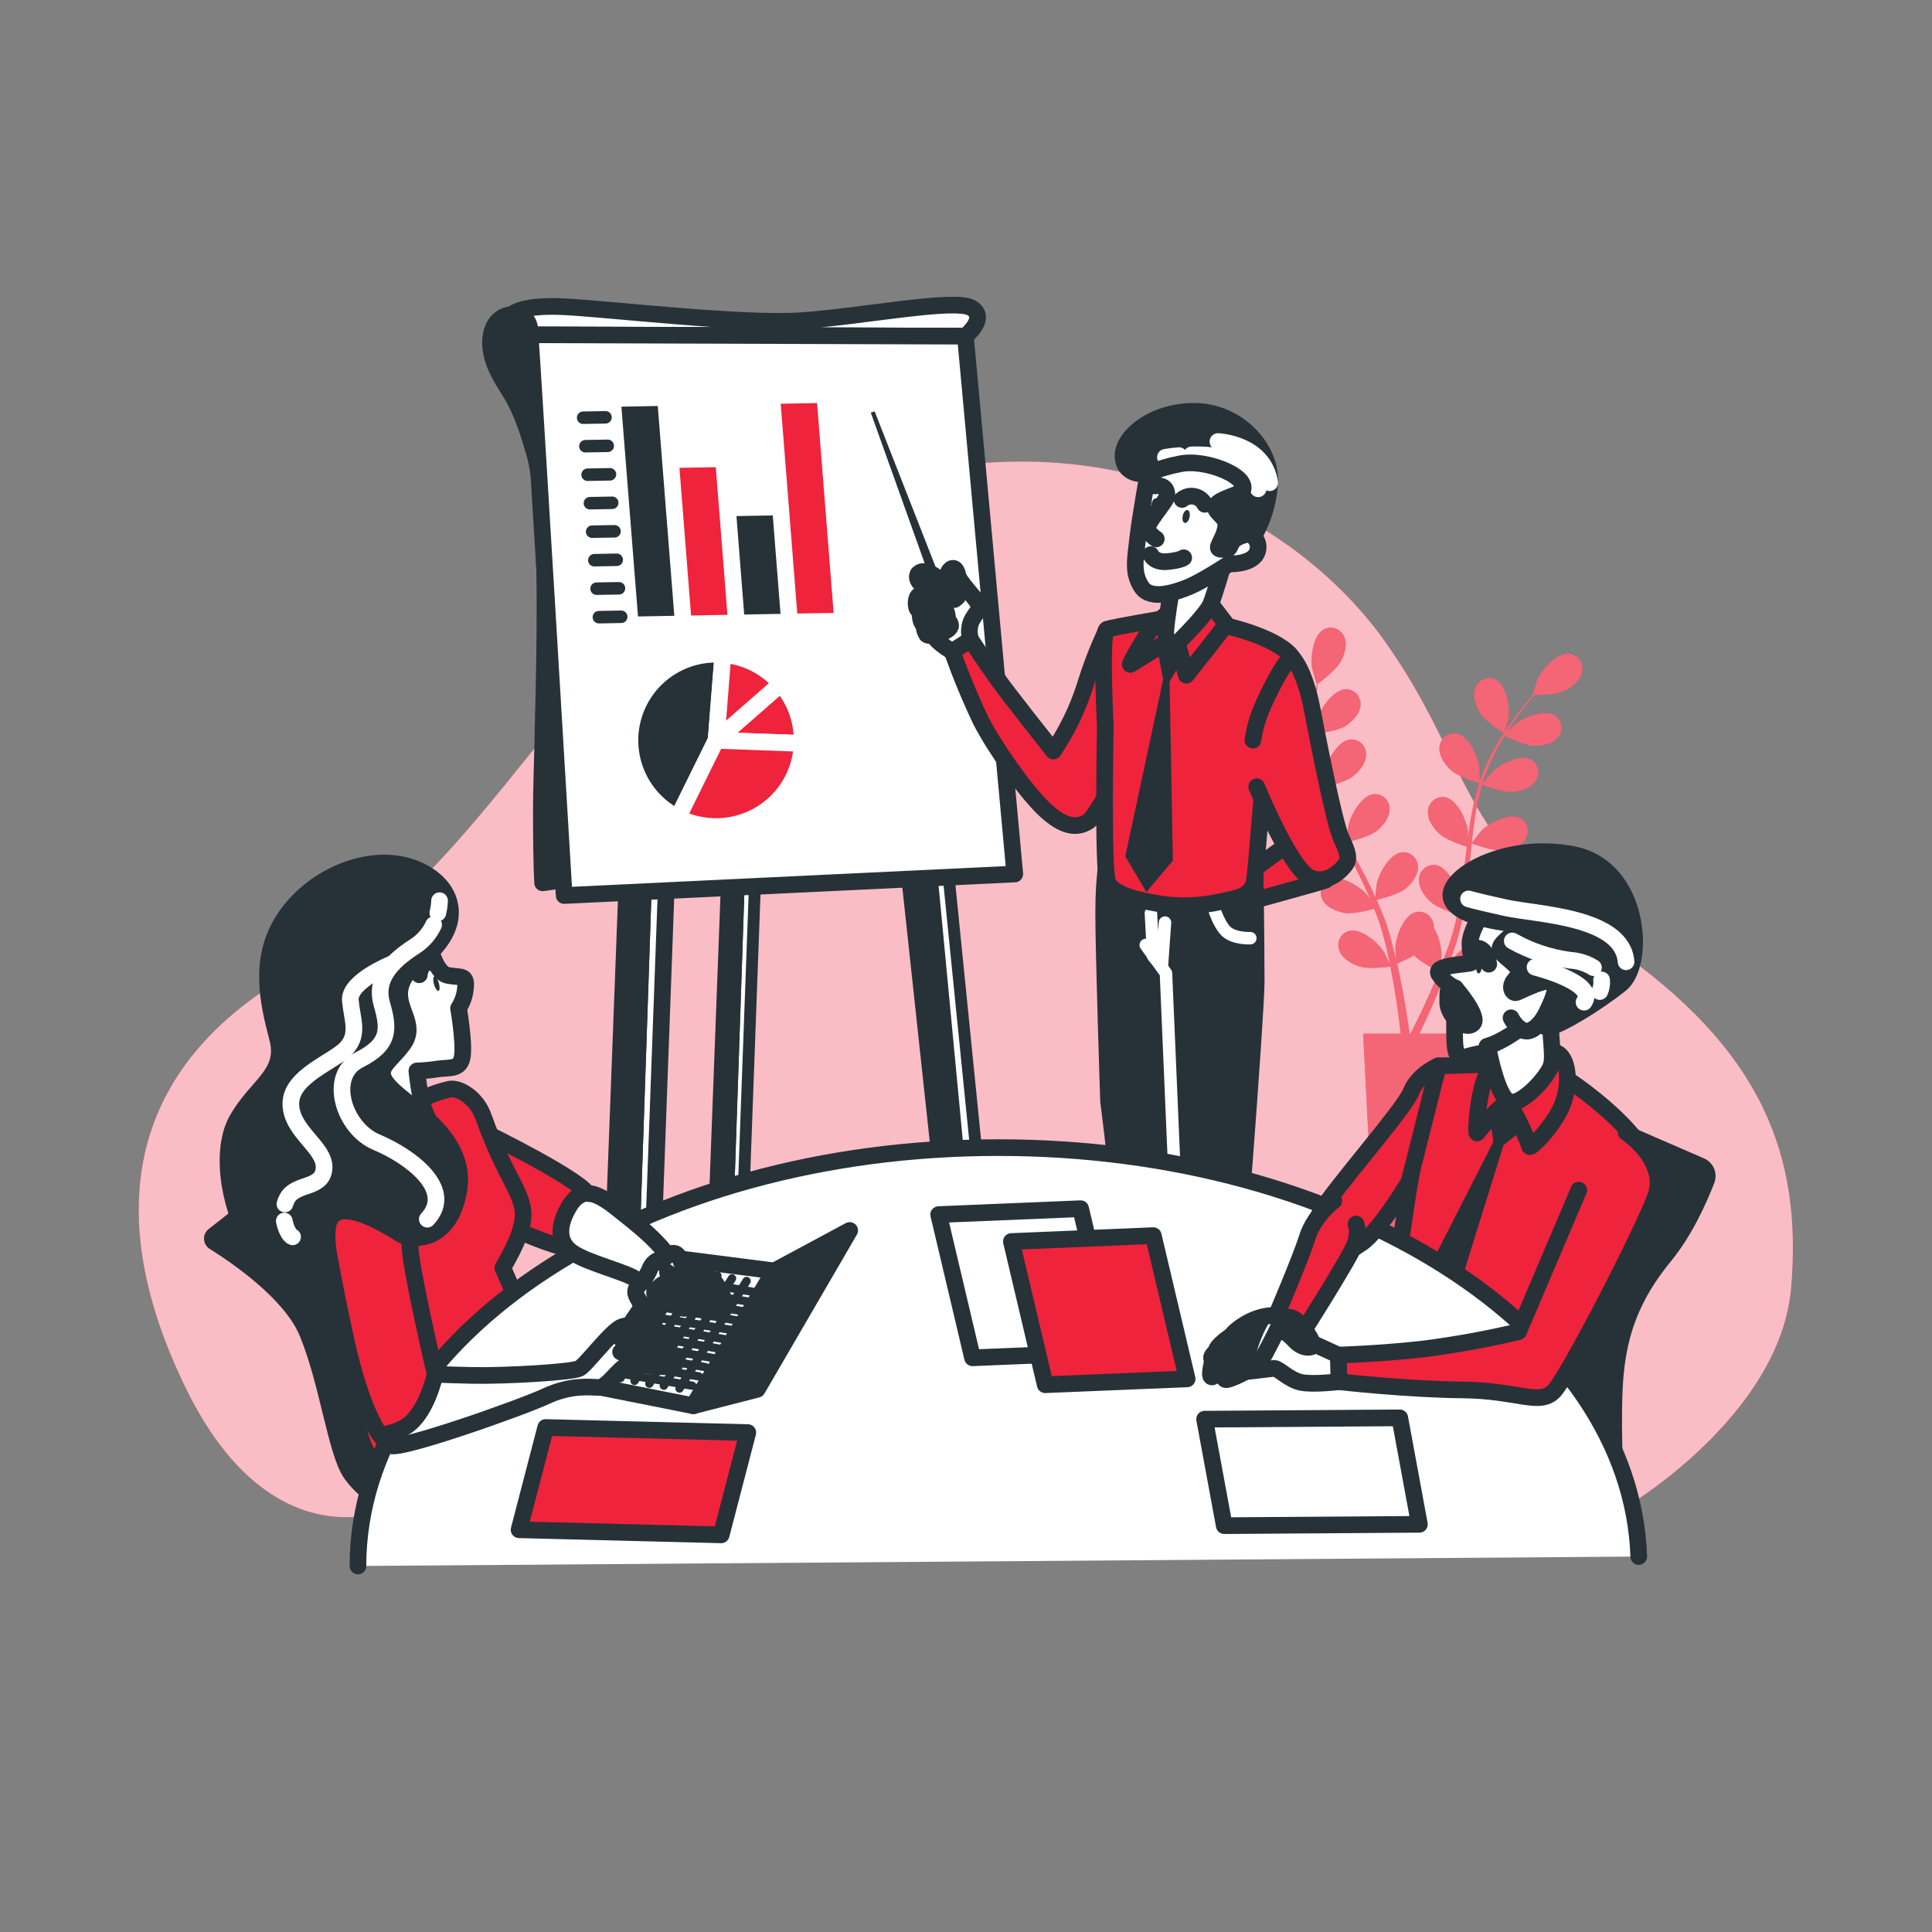 <svg width="116" height="116" viewBox="0 0 116 116" fill="none" xmlns="http://www.w3.org/2000/svg">
<rect x="0" y="0" width="116" height="116" fill="#808080" stroke="none"/>
<path d="M23.089 90.712C23.089 90.712 16.21 93.619 11.199 83.434C6.188 73.249 7.158 63.712 18.793 57.731C30.427 51.75 35.606 34.45 50.964 29.438C66.322 24.427 77.962 31.218 83.135 38.486C88.309 45.755 87.499 50.451 96.714 56.754C105.929 63.057 108.194 69.514 107.546 77.286C106.899 85.058 97.524 90.543 97.524 90.543L23.089 90.712Z" fill="#EF233C"/>
<path opacity="0.7" d="M23.089 90.712C23.089 90.712 16.21 93.619 11.199 83.434C6.188 73.249 7.158 63.712 18.793 57.731C30.427 51.75 35.606 34.45 50.964 29.438C66.322 24.427 77.962 31.218 83.135 38.486C88.309 45.755 87.499 50.451 96.714 56.754C105.929 63.057 108.194 69.514 107.546 77.286C106.899 85.058 97.524 90.543 97.524 90.543L23.089 90.712Z" fill="white"/>
<path d="M30.756 18.885C30.756 18.885 31.22 18.277 33.948 18.421C36.676 18.565 44.511 19.488 48.084 19.256C51.657 19.024 57.364 17.887 58.343 18.495C59.322 19.103 57.962 20.184 57.962 20.184L31.821 20.108L30.756 18.885Z" fill="white" stroke="#263238" stroke-linecap="round" stroke-linejoin="round"/>
<path d="M31.821 20.101C31.821 20.101 31.972 18.808 30.756 18.885C29.541 18.961 29.084 20.404 29.768 22.001C30.453 23.597 31.06 23.52 32.125 27.32C33.19 31.12 32.504 45.103 32.504 48.599C32.504 52.096 32.58 53.007 32.58 53.007L35.241 52.627C35.241 52.627 34.708 28.84 33.949 25.04C33.19 21.24 31.821 20.101 31.821 20.101Z" fill="#263238" stroke="#263238" stroke-linecap="round" stroke-linejoin="round"/>
<path d="M38.668 52.045C38.668 52.349 37.531 85.766 37.531 85.766L38.821 85.534L40.03 52.555L38.668 52.045Z" fill="white" stroke="#263238" stroke-linecap="round" stroke-linejoin="round"/>
<path d="M37.531 85.766L38.66 52.323L37.672 52.172L36.424 85.221L37.531 85.766Z" fill="#263238" stroke="#263238" stroke-linecap="round" stroke-linejoin="round"/>
<path d="M55.68 49.801C55.703 50.103 58.856 83.209 58.856 83.209L57.849 82.666L54.369 50.402L55.68 49.801Z" fill="#263238" stroke="#263238" stroke-linecap="round" stroke-linejoin="round"/>
<path d="M58.851 83.212L55.703 50.077L56.678 49.855L60.011 82.98L58.851 83.212Z" fill="white" stroke="#263238" stroke-width="0.711" stroke-linecap="round" stroke-linejoin="round"/>
<path d="M44.438 50.576C44.438 50.792 43.631 74.549 43.631 74.549L44.547 74.381L45.406 50.935L44.438 50.576Z" fill="white" stroke="#263238" stroke-width="0.711" stroke-linecap="round" stroke-linejoin="round"/>
<path d="M43.63 74.549L44.433 50.773L43.73 50.666L42.844 74.161L43.63 74.549Z" fill="#263238" stroke="#263238" stroke-width="0.711" stroke-linecap="round" stroke-linejoin="round"/>
<path d="M31.822 20.101C31.896 20.481 33.873 53.768 33.873 53.768L60.929 52.476L57.964 20.184L31.822 20.101Z" fill="white" stroke="#263238" stroke-linecap="round" stroke-linejoin="round"/>
<path d="M40.487 36.974L38.306 37.013L37.31 24.416L39.494 24.376L40.487 36.974Z" fill="#263238"/>
<path d="M43.676 36.916L41.493 36.955L40.795 28.09L42.976 28.051L43.676 36.916Z" fill="#EF233C"/>
<path d="M46.864 36.858L44.683 36.897L44.217 30.986L46.398 30.947L46.864 36.858Z" fill="#263238"/>
<path d="M50.051 36.8L47.87 36.839L46.875 24.242L49.058 24.2L50.051 36.8Z" fill="#EF233C"/>
<path d="M35.012 25.081L36.355 25.056" stroke="#263238" stroke-width="0.75" stroke-linecap="round" stroke-linejoin="round"/>
<path d="M35.147 26.791L36.49 26.768" stroke="#263238" stroke-width="0.75" stroke-linecap="round" stroke-linejoin="round"/>
<path d="M35.281 28.503L36.624 28.478" stroke="#263238" stroke-width="0.75" stroke-linecap="round" stroke-linejoin="round"/>
<path d="M35.418 30.213L36.759 30.188" stroke="#263238" stroke-width="0.75" stroke-linecap="round" stroke-linejoin="round"/>
<path d="M35.553 31.923L36.896 31.9" stroke="#263238" stroke-width="0.75" stroke-linecap="round" stroke-linejoin="round"/>
<path d="M35.685 33.635L37.029 33.61" stroke="#263238" stroke-width="0.75" stroke-linecap="round" stroke-linejoin="round"/>
<path d="M35.82 35.345L37.164 35.322" stroke="#263238" stroke-width="0.75" stroke-linecap="round" stroke-linejoin="round"/>
<path d="M35.957 37.057L37.298 37.032" stroke="#263238" stroke-width="0.75" stroke-linecap="round" stroke-linejoin="round"/>
<path d="M48.161 44.634C48.161 44.574 48.161 44.511 48.161 44.451C48.163 43.2 47.709 41.99 46.883 41.05L42.992 44.451L48.161 44.634Z" fill="#EF233C" stroke="white" stroke-linecap="round" stroke-linejoin="round"/>
<path d="M43.399 39.296C43.264 39.296 43.13 39.278 42.993 39.278C41.825 39.278 40.693 39.674 39.779 40.399C38.865 41.125 38.223 42.139 37.958 43.275C37.692 44.412 37.819 45.605 38.318 46.66C38.816 47.716 39.657 48.572 40.703 49.089L42.993 44.449L43.399 39.296Z" fill="#263238" stroke="white" stroke-linecap="round" stroke-linejoin="round"/>
<path d="M42.993 44.451L40.703 49.091C41.414 49.445 42.198 49.629 42.993 49.627C44.333 49.627 45.621 49.107 46.586 48.176C47.55 47.245 48.115 45.976 48.162 44.637L42.993 44.451Z" fill="#EF233C" stroke="white" stroke-linecap="round" stroke-linejoin="round"/>
<path d="M46.888 41.05C46.002 40.032 44.753 39.402 43.408 39.296L43.002 44.451L46.888 41.05Z" fill="#EF233C" stroke="white" stroke-linecap="round" stroke-linejoin="round"/>
<path d="M75.92 42.655C75.887 42.536 75.88 42.41 75.899 42.287C75.918 42.164 75.962 42.047 76.029 41.942C76.096 41.838 76.185 41.748 76.289 41.68C76.393 41.612 76.51 41.566 76.632 41.547C77.375 41.447 78.287 42.442 78.574 43.045C78.6 43.096 78.894 43.957 78.88 43.957C78.867 43.957 77.565 43.987 77.025 43.753C76.572 43.553 76.043 43.17 75.92 42.655ZM94.986 40.368C94.875 40.885 94.36 41.28 93.907 41.493C93.455 41.706 92.385 41.741 92.121 41.746C91.979 41.915 91.828 42.099 91.657 42.303C91.376 42.667 91.058 43.08 90.745 43.551C90.662 43.676 90.578 43.815 90.492 43.948C90.682 43.753 90.945 43.484 90.975 43.47C91.497 43.052 92.752 42.553 93.376 42.969C93.477 43.04 93.563 43.132 93.626 43.239C93.69 43.346 93.73 43.465 93.745 43.588C93.76 43.712 93.748 43.837 93.711 43.955C93.675 44.074 93.613 44.184 93.531 44.277C93.195 44.688 92.555 44.799 92.056 44.781C91.557 44.762 90.557 44.284 90.346 44.18C90.163 44.474 89.979 44.785 89.81 45.108C89.493 45.709 89.23 46.337 89.024 46.984L89.063 47.005C89.216 46.806 89.546 46.393 89.578 46.361C90.042 45.897 91.244 45.256 91.91 45.599C92.019 45.66 92.114 45.742 92.189 45.841C92.264 45.941 92.317 46.055 92.345 46.176C92.373 46.297 92.375 46.423 92.351 46.545C92.327 46.667 92.278 46.783 92.207 46.885C91.919 47.328 91.295 47.511 90.796 47.546C90.223 47.585 89.035 47.138 88.989 47.121C88.803 47.77 88.659 48.431 88.557 49.098C88.481 49.592 88.423 50.096 88.369 50.601C88.474 50.458 88.908 49.905 88.942 49.88C89.406 49.416 90.61 48.776 91.274 49.119C91.383 49.179 91.478 49.261 91.553 49.361C91.628 49.46 91.681 49.574 91.709 49.695C91.738 49.816 91.74 49.942 91.717 50.064C91.693 50.186 91.644 50.302 91.573 50.404C91.283 50.847 90.659 51.031 90.16 51.065C89.601 51.105 88.462 50.68 88.365 50.643C88.341 50.875 88.316 51.107 88.293 51.339C88.221 52.091 88.151 52.847 88.061 53.59C88.028 53.845 87.987 54.098 87.947 54.35C88.109 54.142 88.411 53.764 88.441 53.736C88.905 53.272 90.109 52.631 90.761 52.975C90.87 53.035 90.966 53.117 91.041 53.215C91.116 53.315 91.169 53.428 91.198 53.549C91.226 53.67 91.228 53.796 91.205 53.918C91.181 54.04 91.132 54.156 91.061 54.258C90.77 54.701 90.146 54.884 89.648 54.919C89.149 54.954 88.181 54.617 87.912 54.52C87.843 54.94 87.764 55.355 87.666 55.761C87.622 55.935 87.588 56.114 87.534 56.279C87.481 56.443 87.434 56.61 87.386 56.775C87.272 57.109 87.17 57.42 87.056 57.731C87.001 57.886 86.942 58.032 86.887 58.183C87.019 57.951 87.235 57.573 87.258 57.543C87.655 57.005 88.738 56.197 89.448 56.436C89.565 56.479 89.671 56.547 89.76 56.633C89.849 56.72 89.919 56.825 89.965 56.94C90.011 57.055 90.033 57.179 90.028 57.303C90.023 57.428 89.992 57.55 89.938 57.661C89.72 58.141 89.128 58.417 88.641 58.529C88.105 58.65 86.952 58.415 86.81 58.385C86.671 58.756 86.532 59.114 86.395 59.448C85.963 60.503 85.562 61.364 85.274 61.965L85.228 62.062H87.328L86.604 76.198C86.577 76.715 86.353 77.203 85.977 77.56C85.602 77.917 85.103 78.116 84.585 78.117C84.067 78.116 83.569 77.917 83.194 77.56C82.818 77.203 82.594 76.715 82.567 76.198L81.843 62.062H84.096C84.096 61.965 84.075 61.86 84.061 61.744C83.984 61.09 83.864 60.157 83.669 59.046C83.613 58.724 83.548 58.385 83.479 58.037C83.333 58.058 82.168 58.204 81.644 58.037C81.166 57.891 80.597 57.573 80.416 57.074C80.37 56.959 80.348 56.836 80.352 56.711C80.356 56.587 80.386 56.465 80.441 56.354C80.495 56.242 80.573 56.143 80.668 56.063C80.763 55.984 80.874 55.925 80.994 55.891C81.72 55.705 82.741 56.587 83.096 57.155C83.119 57.193 83.34 57.652 83.449 57.886C83.404 57.677 83.363 57.469 83.314 57.251C83.249 56.937 83.168 56.608 83.082 56.288L82.943 55.789C82.899 55.62 82.836 55.462 82.783 55.295C82.699 55.063 82.602 54.808 82.507 54.562C82.191 54.65 81.261 54.891 80.781 54.822C80.3 54.752 79.679 54.52 79.423 54.056C79.36 53.949 79.319 53.83 79.305 53.707C79.29 53.583 79.301 53.458 79.338 53.34C79.375 53.221 79.437 53.111 79.519 53.018C79.601 52.925 79.702 52.85 79.816 52.798C80.511 52.506 81.648 53.225 82.084 53.727C82.098 53.743 82.18 53.859 82.275 53.998C82.175 53.766 82.073 53.534 81.962 53.288C81.646 52.617 81.305 51.945 80.966 51.267C80.894 51.126 80.827 50.984 80.755 50.843C80.491 50.919 79.484 51.188 78.983 51.117C78.481 51.044 77.881 50.815 77.625 50.351C77.562 50.244 77.521 50.125 77.507 50.002C77.492 49.878 77.503 49.753 77.54 49.635C77.577 49.516 77.639 49.406 77.721 49.313C77.803 49.22 77.904 49.145 78.017 49.093C78.713 48.799 79.85 49.52 80.286 50.021C80.303 50.038 80.4 50.179 80.507 50.335C80.326 49.966 80.152 49.594 79.992 49.221C79.711 48.581 79.473 47.923 79.28 47.251C79.187 47.279 78.015 47.62 77.456 47.539C76.962 47.467 76.354 47.237 76.099 46.773C76.035 46.667 75.995 46.548 75.98 46.424C75.965 46.301 75.977 46.176 76.014 46.057C76.051 45.938 76.112 45.829 76.195 45.736C76.277 45.642 76.378 45.568 76.491 45.516C77.187 45.224 78.324 45.943 78.76 46.444C78.792 46.479 79.138 46.984 79.256 47.17C79.255 47.163 79.255 47.155 79.256 47.147C79.082 46.483 78.968 45.806 78.915 45.122C78.866 44.511 78.851 43.898 78.871 43.286C78.885 42.716 78.932 42.198 78.978 41.739C79.004 41.491 79.034 41.263 79.061 41.043H79.05C79.038 41.043 78.788 40.175 78.776 40.115C78.667 39.456 78.841 38.117 79.507 37.772C79.619 37.718 79.741 37.688 79.865 37.685C79.99 37.681 80.113 37.704 80.228 37.751C80.344 37.798 80.447 37.869 80.533 37.959C80.619 38.049 80.685 38.156 80.727 38.273C80.92 38.765 80.709 39.382 80.449 39.806C80.189 40.231 79.344 40.904 79.112 41.064C79.087 41.296 79.061 41.528 79.041 41.781C79.004 42.245 78.969 42.758 78.969 43.324C78.969 43.474 78.969 43.637 78.969 43.788C79.02 43.521 79.094 43.157 79.106 43.122C79.312 42.486 80.085 41.379 80.832 41.379C80.956 41.383 81.078 41.413 81.19 41.467C81.302 41.521 81.402 41.598 81.482 41.693C81.562 41.788 81.622 41.899 81.656 42.018C81.691 42.138 81.7 42.263 81.683 42.386C81.63 42.913 81.156 43.361 80.73 43.62C80.303 43.88 79.208 44.033 78.971 44.061C78.983 44.409 79.001 44.757 79.043 45.14C79.111 45.817 79.238 46.486 79.423 47.14H79.468C79.484 46.889 79.532 46.361 79.542 46.319C79.676 45.662 80.321 44.477 81.066 44.398C81.19 44.388 81.315 44.404 81.432 44.445C81.55 44.486 81.657 44.552 81.748 44.638C81.838 44.723 81.909 44.827 81.957 44.942C82.005 45.057 82.028 45.18 82.024 45.305C82.024 45.831 81.606 46.33 81.21 46.634C80.746 46.984 79.516 47.265 79.47 47.275C79.672 47.919 79.916 48.55 80.201 49.163C80.409 49.627 80.639 50.07 80.873 50.52C80.873 50.344 80.943 49.653 80.952 49.604C81.087 48.947 81.734 47.762 82.479 47.681C82.603 47.67 82.728 47.687 82.845 47.728C82.962 47.769 83.069 47.835 83.16 47.92C83.25 48.006 83.321 48.11 83.368 48.225C83.416 48.34 83.438 48.463 83.435 48.588C83.435 49.117 83.019 49.615 82.623 49.919C82.177 50.26 80.999 50.536 80.892 50.557L81.212 51.172C81.567 51.84 81.924 52.508 82.256 53.179C82.372 53.411 82.477 53.643 82.583 53.875C82.602 53.611 82.646 53.128 82.655 53.089C82.79 52.432 83.437 51.246 84.182 51.167C84.306 51.157 84.43 51.173 84.548 51.215C84.665 51.256 84.772 51.322 84.862 51.407C84.953 51.493 85.024 51.597 85.071 51.712C85.119 51.827 85.141 51.95 85.138 52.075C85.138 52.601 84.722 53.1 84.326 53.404C83.929 53.708 82.934 53.961 82.655 54.028C82.829 54.418 82.994 54.808 83.138 55.188C83.196 55.36 83.265 55.529 83.312 55.694C83.358 55.858 83.412 56.026 83.463 56.19C83.553 56.531 83.636 56.849 83.713 57.169C83.752 57.329 83.785 57.483 83.822 57.633C83.801 57.362 83.776 56.937 83.778 56.893C83.813 56.225 84.272 54.956 84.994 54.764C85.115 54.735 85.24 54.732 85.363 54.755C85.485 54.778 85.601 54.827 85.703 54.898C85.805 54.969 85.891 55.06 85.956 55.167C86.02 55.273 86.062 55.392 86.077 55.515C86.089 55.58 86.093 55.645 86.091 55.71C86.386 56.22 86.545 56.796 86.555 57.385C86.555 57.427 86.486 57.933 86.444 58.188C86.525 57.991 86.604 57.793 86.676 57.585C86.792 57.285 86.908 56.965 87.019 56.657C87.07 56.494 87.124 56.33 87.177 56.165C87.23 56 87.27 55.833 87.318 55.666C87.381 55.418 87.437 55.158 87.49 54.9C87.179 54.801 86.27 54.487 85.91 54.165C85.55 53.843 85.156 53.304 85.198 52.773C85.204 52.649 85.237 52.527 85.293 52.416C85.349 52.306 85.428 52.208 85.524 52.129C85.621 52.051 85.733 51.993 85.853 51.961C85.973 51.928 86.098 51.921 86.221 51.94C86.956 52.077 87.513 53.307 87.599 53.97C87.599 53.991 87.599 54.133 87.599 54.302C87.643 54.049 87.69 53.796 87.729 53.536C87.836 52.803 87.921 52.054 88.012 51.302C88.031 51.147 88.052 50.989 88.07 50.838C87.808 50.755 86.82 50.425 86.446 50.086C86.073 49.748 85.692 49.226 85.736 48.694C85.742 48.57 85.774 48.449 85.83 48.338C85.886 48.227 85.965 48.129 86.061 48.051C86.157 47.972 86.269 47.915 86.389 47.882C86.509 47.849 86.634 47.843 86.757 47.861C87.495 47.998 88.049 49.228 88.135 49.892C88.135 49.915 88.135 50.084 88.135 50.274C88.191 49.866 88.251 49.462 88.321 49.061C88.44 48.373 88.605 47.693 88.815 47.026C88.722 46.998 87.555 46.634 87.135 46.261C86.764 45.927 86.381 45.4 86.425 44.869C86.431 44.745 86.463 44.623 86.519 44.512C86.574 44.401 86.653 44.303 86.749 44.224C86.846 44.145 86.957 44.088 87.078 44.056C87.198 44.023 87.323 44.016 87.446 44.036C88.181 44.17 88.738 45.402 88.824 46.066C88.824 46.112 88.84 46.725 88.836 46.945V46.922C89.057 46.272 89.337 45.643 89.671 45.043C89.966 44.506 90.291 43.987 90.645 43.488C90.97 43.024 91.297 42.614 91.587 42.256C91.747 42.064 91.896 41.892 92.037 41.732H92.021C92.007 41.732 92.281 40.864 92.304 40.804C92.576 40.194 93.464 39.18 94.204 39.254C94.333 39.266 94.458 39.305 94.571 39.37C94.683 39.434 94.78 39.523 94.855 39.629C94.929 39.735 94.979 39.856 95.002 39.984C95.025 40.111 95.019 40.243 94.986 40.368ZM86.402 58.332C86.274 58.269 85.293 57.784 84.908 57.369C84.577 57.55 84.235 57.711 83.885 57.851C83.973 58.236 84.054 58.612 84.117 58.965C84.349 60.083 84.481 61.023 84.581 61.684C84.599 61.823 84.616 61.949 84.632 62.065H84.68L84.845 61.744C85.142 61.157 85.558 60.313 86.005 59.276C86.133 58.981 86.265 58.663 86.4 58.334L86.402 58.332ZM90.323 44.038C90.334 44.038 90.555 43.166 90.571 43.11C90.664 42.449 90.453 41.115 89.778 40.79C89.664 40.739 89.541 40.712 89.417 40.712C89.292 40.712 89.169 40.737 89.055 40.788C88.942 40.838 88.84 40.912 88.756 41.004C88.673 41.097 88.61 41.205 88.571 41.324C88.392 41.82 88.62 42.428 88.891 42.848C89.209 43.34 90.32 44.041 90.32 44.041L90.323 44.038Z" fill="#EF233C"/>
<path opacity="0.3" d="M75.92 42.655C75.887 42.536 75.88 42.41 75.899 42.287C75.918 42.164 75.962 42.047 76.029 41.942C76.096 41.838 76.185 41.748 76.289 41.68C76.393 41.612 76.51 41.566 76.632 41.547C77.375 41.447 78.287 42.442 78.574 43.045C78.6 43.096 78.894 43.957 78.88 43.957C78.867 43.957 77.565 43.987 77.025 43.753C76.572 43.553 76.043 43.17 75.92 42.655ZM94.986 40.368C94.875 40.885 94.36 41.28 93.907 41.493C93.455 41.706 92.385 41.741 92.121 41.746C91.979 41.915 91.828 42.099 91.657 42.303C91.376 42.667 91.058 43.08 90.745 43.551C90.662 43.676 90.578 43.815 90.492 43.948C90.682 43.753 90.945 43.484 90.975 43.47C91.497 43.052 92.752 42.553 93.376 42.969C93.477 43.04 93.563 43.132 93.626 43.239C93.69 43.346 93.73 43.465 93.745 43.588C93.76 43.712 93.748 43.837 93.711 43.955C93.675 44.074 93.613 44.184 93.531 44.277C93.195 44.688 92.555 44.799 92.056 44.781C91.557 44.762 90.557 44.284 90.346 44.18C90.163 44.474 89.979 44.785 89.81 45.108C89.493 45.709 89.23 46.337 89.024 46.984L89.063 47.005C89.216 46.806 89.546 46.393 89.578 46.361C90.042 45.897 91.244 45.256 91.91 45.599C92.019 45.66 92.114 45.742 92.189 45.841C92.264 45.941 92.317 46.055 92.345 46.176C92.373 46.297 92.375 46.423 92.351 46.545C92.327 46.667 92.278 46.783 92.207 46.885C91.919 47.328 91.295 47.511 90.796 47.546C90.223 47.585 89.035 47.138 88.989 47.121C88.803 47.77 88.659 48.431 88.557 49.098C88.481 49.592 88.423 50.096 88.369 50.601C88.474 50.458 88.908 49.905 88.942 49.88C89.406 49.416 90.61 48.776 91.274 49.119C91.383 49.179 91.478 49.261 91.553 49.361C91.628 49.46 91.681 49.574 91.709 49.695C91.738 49.816 91.74 49.942 91.717 50.064C91.693 50.186 91.644 50.302 91.573 50.404C91.283 50.847 90.659 51.031 90.16 51.065C89.601 51.105 88.462 50.68 88.365 50.643C88.341 50.875 88.316 51.107 88.293 51.339C88.221 52.091 88.151 52.847 88.061 53.59C88.028 53.845 87.987 54.098 87.947 54.35C88.109 54.142 88.411 53.764 88.441 53.736C88.905 53.272 90.109 52.631 90.761 52.975C90.87 53.035 90.966 53.117 91.041 53.215C91.116 53.315 91.169 53.428 91.198 53.549C91.226 53.67 91.228 53.796 91.205 53.918C91.181 54.04 91.132 54.156 91.061 54.258C90.77 54.701 90.146 54.884 89.648 54.919C89.149 54.954 88.181 54.617 87.912 54.52C87.843 54.94 87.764 55.355 87.666 55.761C87.622 55.935 87.588 56.114 87.534 56.279C87.481 56.443 87.434 56.61 87.386 56.775C87.272 57.109 87.17 57.42 87.056 57.731C87.001 57.886 86.942 58.032 86.887 58.183C87.019 57.951 87.235 57.573 87.258 57.543C87.655 57.005 88.738 56.197 89.448 56.436C89.565 56.479 89.671 56.547 89.76 56.633C89.849 56.72 89.919 56.825 89.965 56.94C90.011 57.055 90.033 57.179 90.028 57.303C90.023 57.428 89.992 57.55 89.938 57.661C89.72 58.141 89.128 58.417 88.641 58.529C88.105 58.65 86.952 58.415 86.81 58.385C86.671 58.756 86.532 59.114 86.395 59.448C85.963 60.503 85.562 61.364 85.274 61.965L85.228 62.062H87.328L86.604 76.198C86.577 76.715 86.353 77.203 85.977 77.56C85.602 77.917 85.103 78.116 84.585 78.117C84.067 78.116 83.569 77.917 83.194 77.56C82.818 77.203 82.594 76.715 82.567 76.198L81.843 62.062H84.096C84.096 61.965 84.075 61.86 84.061 61.744C83.984 61.09 83.864 60.157 83.669 59.046C83.613 58.724 83.548 58.385 83.479 58.037C83.333 58.058 82.168 58.204 81.644 58.037C81.166 57.891 80.597 57.573 80.416 57.074C80.37 56.959 80.348 56.836 80.352 56.711C80.356 56.587 80.386 56.465 80.441 56.354C80.495 56.242 80.573 56.143 80.668 56.063C80.763 55.984 80.874 55.925 80.994 55.891C81.72 55.705 82.741 56.587 83.096 57.155C83.119 57.193 83.34 57.652 83.449 57.886C83.404 57.677 83.363 57.469 83.314 57.251C83.249 56.937 83.168 56.608 83.082 56.288L82.943 55.789C82.899 55.62 82.836 55.462 82.783 55.295C82.699 55.063 82.602 54.808 82.507 54.562C82.191 54.65 81.261 54.891 80.781 54.822C80.3 54.752 79.679 54.52 79.423 54.056C79.36 53.949 79.319 53.83 79.305 53.707C79.29 53.583 79.301 53.458 79.338 53.34C79.375 53.221 79.437 53.111 79.519 53.018C79.601 52.925 79.702 52.85 79.816 52.798C80.511 52.506 81.648 53.225 82.084 53.727C82.098 53.743 82.18 53.859 82.275 53.998C82.175 53.766 82.073 53.534 81.962 53.288C81.646 52.617 81.305 51.945 80.966 51.267C80.894 51.126 80.827 50.984 80.755 50.843C80.491 50.919 79.484 51.188 78.983 51.117C78.481 51.044 77.881 50.815 77.625 50.351C77.562 50.244 77.521 50.125 77.507 50.002C77.492 49.878 77.503 49.753 77.54 49.635C77.577 49.516 77.639 49.406 77.721 49.313C77.803 49.22 77.904 49.145 78.017 49.093C78.713 48.799 79.85 49.52 80.286 50.021C80.303 50.038 80.4 50.179 80.507 50.335C80.326 49.966 80.152 49.594 79.992 49.221C79.711 48.581 79.473 47.923 79.28 47.251C79.187 47.279 78.015 47.62 77.456 47.539C76.962 47.467 76.354 47.237 76.099 46.773C76.035 46.667 75.995 46.548 75.98 46.424C75.965 46.301 75.977 46.176 76.014 46.057C76.051 45.938 76.112 45.829 76.195 45.736C76.277 45.642 76.378 45.568 76.491 45.516C77.187 45.224 78.324 45.943 78.76 46.444C78.792 46.479 79.138 46.984 79.256 47.17C79.255 47.163 79.255 47.155 79.256 47.147C79.082 46.483 78.968 45.806 78.915 45.122C78.866 44.511 78.851 43.898 78.871 43.286C78.885 42.716 78.932 42.198 78.978 41.739C79.004 41.491 79.034 41.263 79.061 41.043H79.05C79.038 41.043 78.788 40.175 78.776 40.115C78.667 39.456 78.841 38.117 79.507 37.772C79.619 37.718 79.741 37.688 79.865 37.685C79.99 37.681 80.113 37.704 80.228 37.751C80.344 37.798 80.447 37.869 80.533 37.959C80.619 38.049 80.685 38.156 80.727 38.273C80.92 38.765 80.709 39.382 80.449 39.806C80.189 40.231 79.344 40.904 79.112 41.064C79.087 41.296 79.061 41.528 79.041 41.781C79.004 42.245 78.969 42.758 78.969 43.324C78.969 43.474 78.969 43.637 78.969 43.788C79.02 43.521 79.094 43.157 79.106 43.122C79.312 42.486 80.085 41.379 80.832 41.379C80.956 41.383 81.078 41.413 81.19 41.467C81.302 41.521 81.402 41.598 81.482 41.693C81.562 41.788 81.622 41.899 81.656 42.018C81.691 42.138 81.7 42.263 81.683 42.386C81.63 42.913 81.156 43.361 80.73 43.62C80.303 43.88 79.208 44.033 78.971 44.061C78.983 44.409 79.001 44.757 79.043 45.14C79.111 45.817 79.238 46.486 79.423 47.14H79.468C79.484 46.889 79.532 46.361 79.542 46.319C79.676 45.662 80.321 44.477 81.066 44.398C81.19 44.388 81.315 44.404 81.432 44.445C81.55 44.486 81.657 44.552 81.748 44.638C81.838 44.723 81.909 44.827 81.957 44.942C82.005 45.057 82.028 45.18 82.024 45.305C82.024 45.831 81.606 46.33 81.21 46.634C80.746 46.984 79.516 47.265 79.47 47.275C79.672 47.919 79.916 48.55 80.201 49.163C80.409 49.627 80.639 50.07 80.873 50.52C80.873 50.344 80.943 49.653 80.952 49.604C81.087 48.947 81.734 47.762 82.479 47.681C82.603 47.67 82.728 47.687 82.845 47.728C82.962 47.769 83.069 47.835 83.16 47.92C83.25 48.006 83.321 48.11 83.368 48.225C83.416 48.34 83.438 48.463 83.435 48.588C83.435 49.117 83.019 49.615 82.623 49.919C82.177 50.26 80.999 50.536 80.892 50.557L81.212 51.172C81.567 51.84 81.924 52.508 82.256 53.179C82.372 53.411 82.477 53.643 82.583 53.875C82.602 53.611 82.646 53.128 82.655 53.089C82.79 52.432 83.437 51.246 84.182 51.167C84.306 51.157 84.43 51.173 84.548 51.215C84.665 51.256 84.772 51.322 84.862 51.407C84.953 51.493 85.024 51.597 85.071 51.712C85.119 51.827 85.141 51.95 85.138 52.075C85.138 52.601 84.722 53.1 84.326 53.404C83.929 53.708 82.934 53.961 82.655 54.028C82.829 54.418 82.994 54.808 83.138 55.188C83.196 55.36 83.265 55.529 83.312 55.694C83.358 55.858 83.412 56.026 83.463 56.19C83.553 56.531 83.636 56.849 83.713 57.169C83.752 57.329 83.785 57.483 83.822 57.633C83.801 57.362 83.776 56.937 83.778 56.893C83.813 56.225 84.272 54.956 84.994 54.764C85.115 54.735 85.24 54.732 85.363 54.755C85.485 54.778 85.601 54.827 85.703 54.898C85.805 54.969 85.891 55.06 85.956 55.167C86.02 55.273 86.062 55.392 86.077 55.515C86.089 55.58 86.093 55.645 86.091 55.71C86.386 56.22 86.545 56.796 86.555 57.385C86.555 57.427 86.486 57.933 86.444 58.188C86.525 57.991 86.604 57.793 86.676 57.585C86.792 57.285 86.908 56.965 87.019 56.657C87.07 56.494 87.124 56.33 87.177 56.165C87.23 56 87.27 55.833 87.318 55.666C87.381 55.418 87.437 55.158 87.49 54.9C87.179 54.801 86.27 54.487 85.91 54.165C85.55 53.843 85.156 53.304 85.198 52.773C85.204 52.649 85.237 52.527 85.293 52.416C85.349 52.306 85.428 52.208 85.524 52.129C85.621 52.051 85.733 51.993 85.853 51.961C85.973 51.928 86.098 51.921 86.221 51.94C86.956 52.077 87.513 53.307 87.599 53.97C87.599 53.991 87.599 54.133 87.599 54.302C87.643 54.049 87.69 53.796 87.729 53.536C87.836 52.803 87.921 52.054 88.012 51.302C88.031 51.147 88.052 50.989 88.07 50.838C87.808 50.755 86.82 50.425 86.446 50.086C86.073 49.748 85.692 49.226 85.736 48.694C85.742 48.57 85.774 48.449 85.83 48.338C85.886 48.227 85.965 48.129 86.061 48.051C86.157 47.972 86.269 47.915 86.389 47.882C86.509 47.849 86.634 47.843 86.757 47.861C87.495 47.998 88.049 49.228 88.135 49.892C88.135 49.915 88.135 50.084 88.135 50.274C88.191 49.866 88.251 49.462 88.321 49.061C88.44 48.373 88.605 47.693 88.815 47.026C88.722 46.998 87.555 46.634 87.135 46.261C86.764 45.927 86.381 45.4 86.425 44.869C86.431 44.745 86.463 44.623 86.519 44.512C86.574 44.401 86.653 44.303 86.749 44.224C86.846 44.145 86.957 44.088 87.078 44.056C87.198 44.023 87.323 44.016 87.446 44.036C88.181 44.17 88.738 45.402 88.824 46.066C88.824 46.112 88.84 46.725 88.836 46.945V46.922C89.057 46.272 89.337 45.643 89.671 45.043C89.966 44.506 90.291 43.987 90.645 43.488C90.97 43.024 91.297 42.614 91.587 42.256C91.747 42.064 91.896 41.892 92.037 41.732H92.021C92.007 41.732 92.281 40.864 92.304 40.804C92.576 40.194 93.464 39.18 94.204 39.254C94.333 39.266 94.458 39.305 94.571 39.37C94.683 39.434 94.78 39.523 94.855 39.629C94.929 39.735 94.979 39.856 95.002 39.984C95.025 40.111 95.019 40.243 94.986 40.368ZM86.402 58.332C86.274 58.269 85.293 57.784 84.908 57.369C84.577 57.55 84.235 57.711 83.885 57.851C83.973 58.236 84.054 58.612 84.117 58.965C84.349 60.083 84.481 61.023 84.581 61.684C84.599 61.823 84.616 61.949 84.632 62.065H84.68L84.845 61.744C85.142 61.157 85.558 60.313 86.005 59.276C86.133 58.981 86.265 58.663 86.4 58.334L86.402 58.332ZM90.323 44.038C90.334 44.038 90.555 43.166 90.571 43.11C90.664 42.449 90.453 41.115 89.778 40.79C89.664 40.739 89.541 40.712 89.417 40.712C89.292 40.712 89.169 40.737 89.055 40.788C88.942 40.838 88.84 40.912 88.756 41.004C88.673 41.097 88.61 41.205 88.571 41.324C88.392 41.82 88.62 42.428 88.891 42.848C89.209 43.34 90.32 44.041 90.32 44.041L90.323 44.038Z" fill="white"/>
<path d="M74.82 52.513C74.82 52.513 77.177 50.803 77.328 50.69C77.479 50.576 79.572 51.488 79.685 52.058C79.799 52.629 79.722 52.78 79.572 52.856C79.421 52.933 75.24 54.072 75.124 54.109C75.008 54.146 74.82 52.513 74.82 52.513Z" fill="#EF233C" stroke="#263238" stroke-linecap="round" stroke-linejoin="round"/>
<path d="M58.278 38.396C58.167 38.046 58.178 37.669 58.311 37.326C58.543 36.807 58.895 36.644 58.733 36.255C58.571 35.865 57.596 34.988 57.499 34.501C57.401 34.014 57.109 34.037 56.947 34.338C56.865 34.488 56.839 34.662 56.875 34.829C56.911 34.996 57.005 35.145 57.141 35.248C57.24 35.301 57.326 35.375 57.394 35.465C57.461 35.554 57.508 35.658 57.531 35.767C57.531 35.865 57.299 35.999 57.299 35.999C57.299 35.999 56.327 35.122 56.1 35.057C55.872 34.992 55.807 35.057 55.807 35.447C55.807 35.837 55.745 37.496 56.005 38.08C56.264 38.665 57.397 39.24 57.397 39.24L58.278 38.396Z" fill="white" stroke="#263238" stroke-linecap="round" stroke-linejoin="round"/>
<path d="M57.359 37.939C57.439 37.906 57.502 37.842 57.535 37.763C57.569 37.684 57.57 37.594 57.538 37.514L52.515 24.699L52.283 24.775L56.923 37.746C56.938 37.789 56.962 37.827 56.993 37.86C57.024 37.893 57.061 37.919 57.102 37.937C57.144 37.955 57.188 37.965 57.233 37.965C57.278 37.965 57.322 37.956 57.364 37.939H57.359Z" fill="#263238"/>
<path d="M66.489 37.872C66.486 37.864 66.481 37.858 66.475 37.854C66.469 37.85 66.461 37.847 66.454 37.847C66.446 37.847 66.439 37.85 66.433 37.854C66.426 37.858 66.422 37.864 66.419 37.872C65.907 38.957 65.476 40.079 65.129 41.229C64.684 42.597 64.051 43.897 63.248 45.092C63.248 45.092 60.584 41.748 59.805 40.644C59.025 39.54 58.278 38.403 58.278 38.403L57.174 39.117C57.676 40.532 58.25 41.92 58.895 43.275C59.707 44.864 61.57 47.52 62.707 48.592C63.844 49.664 64.651 49.771 65.356 49.314C65.665 49.114 66.749 47.203 66.749 47.203C66.749 47.203 67.213 43.925 67.041 41.521C66.978 40.289 66.793 39.067 66.489 37.872Z" fill="#EF233C" stroke="#263238" stroke-linecap="round" stroke-linejoin="round"/>
<path d="M75.423 58.949C75.423 56.255 75.358 52.52 75.358 52.52C73.808 52.741 72.246 52.882 70.681 52.942C68.702 52.975 66.559 51.383 66.559 51.383C66.559 51.383 66.266 52.293 66.266 54.794C66.266 57.295 66.559 66.12 66.559 66.12C66.559 66.12 66.99 69.391 67.113 71.224C67.236 73.057 68.953 83.36 68.953 83.36C68.953 83.36 67.726 84.585 66.865 85.32C66.004 86.056 64.904 86.545 65.64 86.914C66.375 87.283 68.027 86.854 68.396 86.733C68.589 86.668 69.108 86.174 69.616 85.919C69.777 85.833 69.953 85.779 70.134 85.761C70.318 85.745 70.496 85.682 70.649 85.578L71.034 85.32C71.034 85.32 71.157 86.791 71.157 87.408C71.157 88.025 71.523 89.496 72.015 89.615C72.507 89.733 72.98 89.68 73.47 88.701C73.959 87.722 73.312 83.52 73.312 83.52C73.312 83.52 73.676 81.49 73.862 80.068C74.078 78.36 75.423 60.911 75.423 58.949Z" fill="#263238" stroke="#263238" stroke-linecap="round" stroke-linejoin="round"/>
<path d="M72.814 54.313C72.814 54.313 73.095 55.348 73.566 55.866C74.037 56.383 75.07 56.33 75.07 56.33" stroke="white" stroke-width="0.75" stroke-linecap="round" stroke-linejoin="round"/>
<path d="M69.102 54.831L69.243 57.415L69.76 58.028L69.948 55.395" stroke="white" stroke-width="0.75" stroke-linecap="round" stroke-linejoin="round"/>
<path d="M69.213 83.365C69.731 83.784 70.341 84.076 70.992 84.216" stroke="white" stroke-width="0.75" stroke-linecap="round" stroke-linejoin="round"/>
<path d="M73.311 83.52C73.311 83.52 72.383 84.912 71.307 83.835" stroke="white" stroke-width="0.75" stroke-linecap="round" stroke-linejoin="round"/>
<path d="M68.793 56.738L70.006 58.436L71.069 83.364C71.069 83.364 72.772 79.808 73.389 77.1C74.006 74.393 74.24 70.683 74.24 70.683" stroke="white" stroke-width="0.75" stroke-linecap="round" stroke-linejoin="round"/>
<path d="M70.097 37.099C70.097 37.099 66.849 37.651 66.461 37.781C66.074 37.911 66.364 43.658 66.364 43.658C66.364 43.658 66.202 52.033 66.494 52.91C66.786 53.787 68.582 54.07 69.31 54.214C70.628 54.463 71.983 54.436 73.289 54.135C74.048 53.968 75.092 53.882 75.294 52.975C75.496 52.068 75.716 46.871 76.171 45.15C76.625 43.428 78.312 40.67 77.63 39.533C76.948 38.396 73.93 37.554 72.63 37.391C71.331 37.229 70.097 37.099 70.097 37.099Z" fill="#EF233C" stroke="#263238" stroke-linecap="round" stroke-linejoin="round"/>
<path d="M69.416 38.591L69.836 40.799L67.564 51.418L68.831 53.559L70.42 51.675L70.225 40.929L71.362 38.98L70.713 37.716L69.416 38.591Z" fill="#263238"/>
<path d="M70.527 36.579C70.049 36.837 69.621 37.178 69.263 37.586C68.711 38.233 67.769 39.955 67.871 39.89C67.973 39.825 70.564 38.233 70.564 38.233L70.527 36.579Z" fill="#EF233C" stroke="#263238" stroke-linecap="round" stroke-linejoin="round"/>
<path d="M72.695 36.255L70.648 38.496L71.233 40.54L73.637 37.489L72.695 36.255Z" fill="#EF233C" stroke="#263238" stroke-linecap="round" stroke-linejoin="round"/>
<path d="M68.93 28.429C68.93 28.429 67.598 28.689 67.436 27.52C67.273 26.351 69.092 24.696 71.688 24.696C74.284 24.696 76.328 26.87 76.236 28.981C76.153 30.346 75.692 31.661 74.904 32.779C74.774 32.974 73.702 33.559 73.247 33.624C72.793 33.689 72.468 33.039 72.695 32.194C72.923 31.35 72.208 31.125 72.5 30.338C72.793 29.552 73.183 29.559 73.312 29.299C73.442 29.039 72.013 28.487 70.714 28.552C69.415 28.617 68.93 28.429 68.93 28.429Z" fill="#263238" stroke="#263238" stroke-linecap="round" stroke-linejoin="round"/>
<path d="M71.549 27.309C73.101 27.271 75.275 27.541 75.541 29.348" stroke="white" stroke-linecap="round" stroke-linejoin="round"/>
<path d="M69.973 27.457C69.973 27.457 70.295 27.399 70.785 27.355" stroke="white" stroke-linecap="round" stroke-linejoin="round"/>
<path d="M73.127 26.511C73.127 26.511 75.876 26.617 76.236 28.981" stroke="white" stroke-linecap="round" stroke-linejoin="round"/>
<path d="M70.356 35.313C70.356 35.313 70.356 35.359 70.335 35.438C70.266 35.837 70.054 37.087 69.999 37.846C69.934 38.753 70.583 38.721 70.843 38.461C71.103 38.201 72.467 36.837 72.699 36.255C72.931 35.672 73.446 33.916 73.446 33.916L70.356 35.313Z" fill="white" stroke="#263238" stroke-linecap="round" stroke-linejoin="round"/>
<path d="M68.93 28.429C68.93 28.429 68.466 30.962 68.313 32.292C68.16 33.621 67.988 34.403 68.545 35.248C69.102 36.092 70.654 35.54 71.433 35.215C72.213 34.89 73.804 33.851 73.804 33.851C73.804 33.851 74.909 33.916 75.363 33.364C75.44 33.266 75.494 33.151 75.521 33.03C75.548 32.908 75.548 32.782 75.52 32.66C75.492 32.539 75.437 32.425 75.359 32.328C75.282 32.23 75.183 32.151 75.071 32.097C74.811 32.032 74.227 32.259 74.032 32.487C73.837 32.714 73.869 32.974 73.642 32.974C73.415 32.974 73.09 33.039 73.155 32.812C73.22 32.584 73.707 31.837 73.577 31.352C73.447 30.867 72.473 30.54 73.285 30.086C74.097 29.631 74.941 29.663 74.551 28.981C74.162 28.299 72.148 27.589 70.881 27.844C70.211 27.968 69.557 28.163 68.93 28.429Z" fill="white" stroke="#263238" stroke-linecap="round" stroke-linejoin="round"/>
<path d="M69.351 29.176C69.351 29.176 70.11 29.014 70.063 29.793C70.047 30.099 68.702 31.515 68.903 31.837C69.037 32.046 69.214 32.223 69.423 32.357" stroke="#263238" stroke-linecap="round" stroke-linejoin="round"/>
<path d="M70.973 29.988C71.077 29.904 71.198 29.844 71.328 29.812C71.458 29.781 71.594 29.78 71.725 29.808C71.856 29.836 71.978 29.893 72.084 29.975C72.19 30.056 72.277 30.161 72.337 30.28" stroke="#263238" stroke-linecap="round" stroke-linejoin="round"/>
<path d="M69.092 33.299C69.092 33.299 69.287 33.786 70.064 33.721C70.841 33.656 71.071 33.489 71.071 33.489" stroke="#263238" stroke-linecap="round" stroke-linejoin="round"/>
<path d="M71.423 31.053C71.377 31.269 71.249 31.422 71.135 31.399C71.022 31.376 70.966 31.181 71.013 30.967C71.059 30.754 71.186 30.599 71.3 30.622C71.414 30.645 71.467 30.84 71.423 31.053Z" fill="#263238"/>
<path d="M69.533 30.336C69.494 30.543 69.371 30.693 69.262 30.673C69.153 30.652 69.095 30.464 69.137 30.257C69.178 30.051 69.299 29.9 69.41 29.921C69.522 29.942 69.575 30.127 69.533 30.336Z" fill="#263238"/>
<path d="M75.228 44.437C75.32 43.791 75.494 43.16 75.746 42.558C76.21 41.461 77.337 39.24 77.63 39.542C77.922 39.844 78.442 40.809 78.766 42.498C79.091 44.187 80.098 49.381 80.52 50.291C80.943 51.2 81.04 51.555 80.78 51.915C80.78 51.915 79.871 53.214 78.669 52.694C77.467 52.174 75.456 47.24 75.456 47.24" fill="#EF233C"/>
<path d="M75.228 44.437C75.32 43.791 75.494 43.16 75.746 42.558C76.21 41.461 77.337 39.24 77.63 39.542C77.922 39.844 78.442 40.809 78.766 42.498C79.091 44.187 80.098 49.381 80.52 50.291C80.943 51.2 81.04 51.555 80.78 51.915C80.78 51.915 79.871 53.214 78.669 52.694C77.467 52.174 75.456 47.24 75.456 47.24" stroke="#263238" stroke-linecap="round" stroke-linejoin="round"/>
<path d="M55.113 34.477C54.92 34.914 55.535 35.269 55.888 35.343C56.18 35.406 56.484 34.916 56.266 34.696C56.065 34.51 55.817 34.382 55.549 34.327C55.476 34.309 55.4 34.311 55.328 34.331C55.256 34.35 55.19 34.388 55.136 34.44C55.127 34.452 55.119 34.464 55.113 34.477Z" fill="white" stroke="#263238" stroke-linecap="round" stroke-linejoin="round"/>
<path d="M56.244 35.832C56.244 35.832 55.432 35.649 55.195 35.742C54.959 35.835 54.963 36.424 55.091 36.579C55.218 36.735 56.388 36.658 56.545 36.528C56.703 36.398 56.638 35.96 56.244 35.832Z" fill="white" stroke="#263238" stroke-linecap="round" stroke-linejoin="round"/>
<path d="M55.234 36.672C55.234 36.672 55.223 37.275 55.392 37.445C55.562 37.614 56.768 37.405 56.861 37.196C56.954 36.988 56.757 36.475 56.65 36.5C56.543 36.526 55.708 36.776 55.234 36.672Z" fill="white" stroke="#263238" stroke-linecap="round" stroke-linejoin="round"/>
<path d="M55.471 37.498C55.467 37.711 55.526 37.921 55.64 38.101C55.812 38.285 56.821 37.958 57.004 37.721C57.035 37.686 57.057 37.644 57.067 37.599C57.077 37.553 57.075 37.506 57.062 37.461C57.049 37.417 57.024 37.376 56.991 37.344C56.958 37.311 56.917 37.288 56.872 37.275C56.564 37.37 56.249 37.44 55.93 37.484C55.629 37.498 55.471 37.498 55.471 37.498Z" fill="white" stroke="#263238" stroke-linecap="round" stroke-linejoin="round"/>
<path d="M93.082 65.556C96.157 66.882 99.229 68.211 102.297 69.544C102.576 69.663 102.798 69.885 102.915 70.164C103.032 70.443 103.035 70.757 102.924 71.039C102.46 72.229 101.592 74.184 100.337 75.711C98.4 78.068 97.715 80.156 97.488 82.513C97.261 84.87 97.488 89.202 97.488 89.202L85.707 78.941C85.707 78.941 87.076 72.976 89.243 71.15C91.016 69.677 92.345 67.74 93.082 65.556Z" fill="#263238"/>
<path d="M91.069 63.846C91.069 63.846 86.735 63.997 86.357 63.997C85.979 63.997 84.798 69.737 84.417 72.433C84.037 75.129 83.619 77.145 83.619 77.145C83.619 77.145 87.496 79.502 89.396 80.376C91.296 81.251 93.31 82.2 93.31 82.2C93.31 82.2 95.514 75.892 96.843 73.231C98.172 70.57 99.351 70.458 98.553 68.976C97.755 67.493 95.286 65.593 94.335 64.96C93.384 64.327 91.069 63.846 91.069 63.846Z" fill="#EF233C" stroke="#263238" stroke-linecap="round" stroke-linejoin="round"/>
<path d="M89.397 66.735L89.663 68.558L84.875 77.952C84.875 77.952 86.963 79.548 87.002 79.321C87.042 79.093 90.271 68.758 90.271 68.758L91.828 67.503L91.03 65.647C90.418 65.895 89.862 66.265 89.397 66.735Z" fill="#263238"/>
<path d="M90.015 63.503C90.015 63.503 89.902 63.542 89.331 64.415C88.76 65.287 88.572 68.141 88.686 68.025C88.8 67.909 90.168 66.169 90.509 66.278C90.85 66.387 91.802 68.635 91.839 68.83C91.876 69.025 93.398 67.5 93.853 66.208C94.307 64.916 94.119 63.656 93.588 63.283C93.057 62.909 90.878 62.744 90.015 63.503Z" fill="#EF233C" stroke="#263238" stroke-linecap="round" stroke-linejoin="round"/>
<path d="M19.487 68.329L12.527 73.795C12.436 73.866 12.362 73.959 12.314 74.065C12.265 74.17 12.243 74.286 12.249 74.403C12.255 74.519 12.288 74.632 12.347 74.732C12.405 74.833 12.487 74.918 12.585 74.98C14.102 75.934 17.107 78.038 18.005 80.223C19.221 83.188 19.675 87.253 20.626 88.698C21.238 89.591 22.092 90.289 23.088 90.712L30.496 81.362C30.496 81.362 29.129 81.669 28.141 77.186C27.152 72.704 24.454 69.89 23.269 69.016C22.083 68.141 19.487 68.329 19.487 68.329Z" fill="#263238"/>
<path d="M29.089 67.987C29.089 67.987 35.246 70.99 35.353 71.825C35.46 72.66 34.859 74.676 34.478 74.941C34.098 75.205 30.641 73.764 30.07 73.421C29.5 73.078 28.711 69.013 29.089 67.987Z" fill="#EF233C" stroke="#263238" stroke-linecap="round" stroke-linejoin="round"/>
<path d="M24.91 66.201C25.552 65.838 26.243 65.569 26.961 65.403C27.504 65.262 28.634 65.867 29.049 67.113C29.41 68.12 29.828 69.106 30.302 70.064C30.687 70.89 31.425 72.001 31.411 72.927C31.393 74.006 30.715 75.201 30.191 76.119L31.409 78.931L23.732 88.736C23.732 88.736 21.718 88.204 21.451 85.163C21.185 82.121 21.528 77.792 21.528 77.792C21.528 77.792 19.401 76.196 18.976 74.449C18.551 72.702 20.038 70.192 21.528 69.09C23.017 67.988 24.91 66.201 24.91 66.201Z" fill="#EF233C" stroke="#263238" stroke-linecap="round" stroke-linejoin="round"/>
<path d="M25.784 56.74C25.784 56.74 26.127 58.413 26.886 58.564C27.644 58.715 28.027 58.487 27.951 59.285C27.919 59.732 27.775 60.164 27.533 60.54C27.533 60.54 27.874 62.515 27.765 63.389C27.656 64.264 27.006 64.074 26.245 64.187C25.843 64.252 25.437 64.29 25.03 64.301C25.03 64.301 25.18 65.897 25.494 66.695C25.807 67.493 26.141 67.837 25.76 68.025C25.38 68.213 23.406 67.189 22.454 65.897C21.503 64.605 22.796 63.313 23.366 62.287C23.937 61.262 22.151 60.123 23.176 58.677C23.835 57.789 24.742 57.115 25.784 56.74Z" fill="white" stroke="#263238" stroke-linecap="round" stroke-linejoin="round"/>
<path d="M26.35 59.019C26.417 59.251 26.406 59.483 26.325 59.496C26.243 59.51 26.123 59.341 26.055 59.097C25.988 58.854 26 58.633 26.081 58.62C26.162 58.605 26.283 58.775 26.35 59.019Z" fill="#263238"/>
<path d="M25.176 58.527C25.176 58.527 25.215 57.766 25.872 57.766Z" fill="white"/>
<path d="M25.176 58.527C25.176 58.527 25.215 57.766 25.872 57.766" stroke="#263238" stroke-linecap="round" stroke-linejoin="round"/>
<path d="M98.393 93.457C97.936 79.843 80.898 68.904 59.946 68.904C38.709 68.904 21.492 80.149 21.492 94.023" fill="white"/>
<path d="M98.393 93.457C97.936 79.843 80.898 68.904 59.946 68.904C38.709 68.904 21.492 80.149 21.492 94.023" stroke="#263238" stroke-linecap="round" stroke-linejoin="round"/>
<path d="M40.567 75.549L35.324 83.149L41.63 84.404L46.495 76.309L40.567 75.549Z" fill="white" stroke="#263238" stroke-linecap="round" stroke-linejoin="round"/>
<path d="M41.325 76.277L37.254 82.743" stroke="#263238" stroke-width="0.5" stroke-linecap="round" stroke-linejoin="round"/>
<path d="M42.199 76.435L38.098 82.91" stroke="#263238" stroke-width="0.5" stroke-linecap="round" stroke-linejoin="round"/>
<path d="M43.076 76.595L38.988 83.079" stroke="#263238" stroke-width="0.5" stroke-linecap="round" stroke-linejoin="round"/>
<path d="M43.952 76.755L39.857 83.2" stroke="#263238" stroke-width="0.5" stroke-linecap="round" stroke-linejoin="round"/>
<path d="M44.826 76.913L40.799 83.369" stroke="#263238" stroke-width="0.5" stroke-linecap="round" stroke-linejoin="round"/>
<path d="M40.025 76.69L45.331 77.583" stroke="#263238" stroke-width="0.5" stroke-linecap="round" stroke-linejoin="round"/>
<path d="M39.617 77.244L44.993 78.161" stroke="#263238" stroke-width="0.5" stroke-linecap="round" stroke-linejoin="round"/>
<path d="M39.256 77.799L44.657 78.738" stroke="#263238" stroke-width="0.5" stroke-linecap="round" stroke-linejoin="round"/>
<path d="M38.943 78.353L44.349 79.3" stroke="#263238" stroke-width="0.5" stroke-linecap="round" stroke-linejoin="round"/>
<path d="M38.506 78.957L43.951 79.857" stroke="#263238" stroke-width="0.5" stroke-linecap="round" stroke-linejoin="round"/>
<path d="M38.072 79.488L43.552 80.413" stroke="#263238" stroke-width="0.5" stroke-linecap="round" stroke-linejoin="round"/>
<path d="M37.76 80.017L43.156 80.97" stroke="#263238" stroke-width="0.5" stroke-linecap="round" stroke-linejoin="round"/>
<path d="M37.398 80.597L42.758 81.527" stroke="#263238" stroke-width="0.5" stroke-linecap="round" stroke-linejoin="round"/>
<path d="M36.99 81.175L42.361 82.084" stroke="#263238" stroke-width="0.5" stroke-linecap="round" stroke-linejoin="round"/>
<path d="M36.555 81.706L41.963 82.641" stroke="#263238" stroke-width="0.5" stroke-linecap="round" stroke-linejoin="round"/>
<path d="M36.145 82.283L41.564 83.198" stroke="#263238" stroke-width="0.5" stroke-linecap="round" stroke-linejoin="round"/>
<path d="M41.629 84.404L45.468 83.416L51.016 73.878L46.494 76.309L41.629 84.404Z" fill="#263238" stroke="#263238" stroke-linecap="round" stroke-linejoin="round"/>
<path d="M66.915 81.172L58.392 81.525L56.359 72.925L64.883 72.572L66.915 81.172Z" fill="white" stroke="#263238" stroke-linecap="round" stroke-linejoin="round"/>
<path d="M71.278 82.789L62.757 83.142L60.725 74.542L69.246 74.189L71.278 82.789Z" fill="#EF233C" stroke="#263238" stroke-linecap="round" stroke-linejoin="round"/>
<path d="M85.223 91.522L73.505 91.603L72.326 85.209L84.044 85.13L85.223 91.522Z" fill="white" stroke="#263238" stroke-linecap="round" stroke-linejoin="round"/>
<path d="M43.302 92.155L31.166 91.849L32.764 85.708L44.9 86.014L43.302 92.155Z" fill="#EF233C" stroke="#263238" stroke-linecap="round" stroke-linejoin="round"/>
<path d="M94.792 71.456L91.175 79.956C89.32 80.395 87.443 80.738 85.552 80.984C82.93 81.288 80.346 81.362 80.346 81.362L80.383 82.959C80.383 82.959 84.487 83.422 87.793 83.453C91.099 83.483 92.391 84.404 93.266 83.566C94.14 82.729 98.85 73.498 99.421 71.788C99.992 70.078 98.546 68.635 97.634 67.987" fill="#EF233C"/>
<path d="M94.792 71.456L91.175 79.956C89.32 80.395 87.443 80.738 85.552 80.984C82.93 81.288 80.346 81.362 80.346 81.362L80.383 82.959C80.383 82.959 84.487 83.422 87.793 83.453C91.099 83.483 92.391 84.404 93.266 83.566C94.14 82.729 98.85 73.498 99.421 71.788C99.992 70.078 98.546 68.635 97.634 67.987" stroke="#263238" stroke-linecap="round" stroke-linejoin="round"/>
<path d="M80.353 81.362C80.353 81.362 77.769 80.186 77.084 79.843C76.4 79.499 73.931 80.68 73.627 80.794C73.324 80.908 72.639 81.325 72.753 81.592C72.867 81.859 73.818 81.973 73.818 81.973C73.818 81.973 72.943 82.086 73.133 82.351C73.324 82.615 76.249 82.161 76.514 82.161C76.778 82.161 77.388 82.845 78.11 82.998C78.831 83.151 80.39 82.959 80.39 82.959L80.353 81.362Z" fill="white" stroke="#263238" stroke-linecap="round" stroke-linejoin="round"/>
<path d="M37.298 79.692C37.432 79.602 37.762 79.539 38.439 79.692C39.117 79.845 40.223 80.156 40.11 80.3C39.996 80.444 39.692 80.451 39.312 80.451C38.931 80.451 38.4 80.49 38.4 80.49C38.4 80.49 36.576 80.186 37.298 79.692Z" fill="white" stroke="#263238" stroke-linecap="round" stroke-linejoin="round"/>
<path d="M19.401 73.347C19.401 73.347 19.895 76.5 20.807 80.604C21.719 84.708 22.858 86.531 23.466 86.798C24.073 87.065 31.219 84.555 32.776 83.833C34.333 83.112 35.474 83.302 35.968 83.302C36.462 83.302 37.147 82.161 37.641 81.973C38.135 81.785 40.367 82.314 40.529 81.896C40.692 81.478 39.427 80.641 39.047 80.376C38.666 80.112 37.868 79.502 37.297 79.692C36.727 79.882 35.209 81.933 34.789 82.161C34.37 82.388 30.344 82.625 28.331 82.581C26.317 82.536 26.127 82.504 26.127 82.504C26.127 82.504 24.607 76.008 24.607 74.751C24.607 73.591 24.28 71.797 23.062 71.308C22.234 70.978 20.867 70.918 20.16 71.561C19.914 71.788 19.719 72.064 19.588 72.372C19.457 72.68 19.394 73.012 19.401 73.347Z" fill="white" stroke="#263238" stroke-linecap="round" stroke-linejoin="round"/>
<path d="M24.227 85.733C25.595 85.037 26.127 82.504 26.127 82.504C26.127 82.504 24.607 76.008 24.607 74.751C24.607 73.591 24.28 71.797 23.062 71.308C22.234 70.978 20.867 70.918 20.16 71.561C19.914 71.788 19.719 72.064 19.588 72.372C19.457 72.68 19.394 73.012 19.401 73.347C19.401 73.347 19.895 76.5 20.807 80.604C21.456 83.532 22.222 85.295 22.83 86.172C23.317 86.105 23.789 85.957 24.227 85.733Z" fill="#EF233C" stroke="#263238" stroke-linecap="round" stroke-linejoin="round"/>
<path d="M40.531 81.896C40.531 81.896 38.25 81.059 37.907 81.059C37.687 81.062 37.469 81.101 37.262 81.175" fill="white"/>
<path d="M40.531 81.896C40.531 81.896 38.25 81.059 37.907 81.059C37.687 81.062 37.469 81.101 37.262 81.175" stroke="#263238" stroke-linecap="round" stroke-linejoin="round"/>
<path d="M37.338 80.451C37.687 80.346 38.06 80.36 38.401 80.49C38.864 80.722 40.257 81.325 40.257 81.325" fill="white"/>
<path d="M37.338 80.451C37.687 80.346 38.06 80.36 38.401 80.49C38.864 80.722 40.257 81.325 40.257 81.325" stroke="#263238" stroke-linecap="round" stroke-linejoin="round"/>
<path d="M35.398 71.674C35.398 71.674 34.716 71.442 34.106 72.549C33.496 73.655 33.498 74.6 34.373 75.207C35.247 75.815 37.602 76.386 38.173 76.804C38.743 77.221 39.238 77.792 39.541 77.868C39.845 77.945 40.984 78.172 40.681 76.613C40.377 75.054 38.129 73.421 36.994 72.509C35.86 71.597 35.398 71.674 35.398 71.674Z" fill="white" stroke="#263238" stroke-linecap="round" stroke-linejoin="round"/>
<path d="M39.059 76.096C38.94 76.405 38.773 76.693 38.565 76.95C38.27 77.277 38.008 77.442 38.27 77.903C38.529 78.372 38.761 78.854 38.966 79.349C39.131 79.743 39.407 79.263 39.472 78.736C39.537 78.21 39.091 77.483 39.428 77.409C39.527 77.388 39.82 76.817 40.446 77.115C41.072 77.412 42.121 78.46 42.218 77.671C42.316 76.882 41.694 76.226 40.97 75.864C40.246 75.502 39.421 75.4 39.059 76.096Z" fill="white" stroke="#263238" stroke-linecap="round" stroke-linejoin="round"/>
<path d="M42.477 76.692C42.477 76.692 42.804 76.692 43.133 77.317C43.463 77.941 43.625 78.268 43.395 78.367C43.166 78.467 43.101 78.367 42.903 78.005C42.706 77.644 42.541 77.282 42.541 77.282V76.855L42.477 76.692Z" fill="white" stroke="#263238" stroke-linecap="round" stroke-linejoin="round"/>
<path d="M41.688 76.166C41.876 76.202 42.053 76.284 42.202 76.406C42.351 76.528 42.468 76.684 42.541 76.862C42.773 77.453 42.903 78.177 42.706 78.472C42.509 78.766 42.114 78.604 42.049 78.078C41.984 77.551 41.688 76.166 41.688 76.166Z" fill="white" stroke="#263238" stroke-linecap="round" stroke-linejoin="round"/>
<path d="M40.865 75.739C40.865 75.739 41.225 75.674 41.687 76.166C42.148 76.657 42.246 78.367 42.081 78.497C41.916 78.627 41.617 78.694 41.457 78.265C41.297 77.836 40.865 75.739 40.865 75.739Z" fill="white" stroke="#263238" stroke-linecap="round" stroke-linejoin="round"/>
<path d="M39.684 75.804C39.684 75.804 40.308 74.918 40.702 75.377C41.096 75.836 41.491 78.268 41.359 78.432C41.226 78.597 40.834 78.695 40.57 78.105C40.36 77.549 40.196 76.978 40.078 76.395" fill="white"/>
<path d="M39.684 75.804C39.684 75.804 40.308 74.918 40.702 75.377C41.096 75.836 41.491 78.268 41.359 78.432C41.226 78.597 40.834 78.695 40.57 78.105C40.36 77.549 40.196 76.978 40.078 76.395" stroke="#263238" stroke-linecap="round" stroke-linejoin="round"/>
<path d="M25.453 57.536C24.843 58.032 24.208 58.485 24.036 59.325C23.769 60.617 25.061 61.489 24.226 62.668C23.391 63.846 22.326 64.15 23.465 65.329C24.604 66.507 28.14 68.368 27.532 71.56C26.924 74.753 24.607 74.449 24.073 74.112C23.54 73.776 21.224 72.289 20.199 72.82C19.173 73.352 19.932 75.328 19.628 75.975C19.324 76.623 16.208 75.975 15.106 74.57C14.004 73.163 13.053 69.324 14.232 67.234C15.41 65.143 17.234 64.496 16.663 62.327C16.092 60.158 15.487 57.538 17.083 55.135C18.679 52.731 21.79 51.376 24.226 51.943C25.372 52.209 26.623 52.949 26.962 54.151C27.261 55.223 26.76 56.221 26.034 56.993C25.852 57.187 25.658 57.368 25.453 57.536Z" fill="#263238" stroke="#263238" stroke-linecap="round" stroke-linejoin="round"/>
<path d="M26.036 55.525C25.793 56.05 25.406 56.496 24.92 56.81C23.449 57.757 22.505 58.807 22.925 60.278C23.345 61.749 23.449 62.694 21.558 63.64C19.668 64.587 20.612 67.744 22.609 68.579C24.607 69.415 27.337 71.414 25.655 73.201" stroke="white" stroke-linecap="round" stroke-linejoin="round"/>
<path d="M26.392 54.079C26.383 54.328 26.348 54.574 26.287 54.815" stroke="white" stroke-linecap="round" stroke-linejoin="round"/>
<path d="M17.07 73.312C17.165 73.813 17.397 74.207 17.567 74.263" stroke="white" stroke-linecap="round" stroke-linejoin="round"/>
<path d="M23.555 57.861C23.555 57.861 20.928 58.912 21.035 60.067C21.142 61.222 21.559 62.065 20.824 62.904C20.089 63.744 17.462 64.587 17.462 66.266C17.462 67.946 19.55 68.892 19.458 70.154C19.365 71.417 17.778 70.994 17.251 71.941C17.19 72.05 17.142 72.166 17.107 72.287" stroke="white" stroke-linecap="round" stroke-linejoin="round"/>
<path d="M89.016 54.764C89.016 54.764 88.257 55.942 88.257 56.664C88.257 57.385 88.489 57.689 88.332 57.803C88.174 57.917 86.053 57.919 86.394 58.487C86.638 58.855 86.981 59.145 87.383 59.325C87.383 59.325 87.269 62.288 87.383 62.935C87.496 63.582 87.687 63.543 88.218 63.399C88.605 63.295 88.999 63.218 89.397 63.167C89.397 63.167 89.891 65.751 90.575 66.129C91.26 66.508 93.007 64.61 93.16 63.888C93.313 63.167 92.969 61.761 93.197 61.336C93.424 60.912 94.412 60.195 94.262 59.169C94.111 58.144 93.197 57.84 92.779 57.383C92.362 56.926 92.853 55.94 92.475 55.369C92.097 54.798 89.397 54.574 89.016 54.764Z" fill="white" stroke="#263238" stroke-linecap="round" stroke-linejoin="round"/>
<path d="M92.664 61.148C92.664 61.148 92.13 61.983 91.599 61.907C91.068 61.83 90.725 61.109 90.725 61.109" fill="white"/>
<path d="M92.664 61.148C92.664 61.148 92.13 61.983 91.599 61.907C91.068 61.83 90.725 61.109 90.725 61.109" stroke="#263238" stroke-linecap="round" stroke-linejoin="round"/>
<path d="M91.258 61.756C91.258 61.756 90.156 62.591 89.281 62.821Z" fill="white"/>
<path d="M91.258 61.756C91.258 61.756 90.156 62.591 89.281 62.821" stroke="#263238" stroke-linecap="round" stroke-linejoin="round"/>
<path d="M87.382 59.325C87.382 59.325 88.938 61.109 88.407 61.489C87.876 61.87 86.924 60.921 86.924 60.197C86.924 59.473 86.887 59.211 87.382 59.325Z" fill="#263238" stroke="#263238" stroke-linecap="round" stroke-linejoin="round"/>
<path d="M88.98 58C88.966 58.253 88.878 58.452 88.778 58.448C88.678 58.443 88.611 58.234 88.625 57.984C88.639 57.733 88.727 57.52 88.824 57.536C88.922 57.552 88.991 57.747 88.98 58Z" fill="#263238"/>
<path d="M88.574 56.926C88.574 56.926 89.233 56.773 89.386 57.891" stroke="#263238" stroke-linecap="round" stroke-linejoin="round"/>
<path d="M91.6 55.525C91.6 55.525 87.656 55.334 87.155 54.005C86.654 52.676 90.384 50.509 94.449 51.307C98.513 52.105 98.831 57.879 97.3 59.095C95.769 60.311 93.651 61.566 93.082 61.647C92.514 61.728 92.512 61.415 92.665 61.153C92.818 60.891 93.841 58.986 93.159 58.91C92.477 58.833 91.143 59.605 90.992 59.605C90.841 59.605 90.651 59.373 90.802 59.037C90.953 58.701 91.523 58.466 90.915 57.896C90.308 57.325 89.853 57.137 90.157 56.717C90.461 56.297 91.6 55.525 91.6 55.525Z" fill="#263238" stroke="#263238" stroke-linecap="round" stroke-linejoin="round"/>
<path d="M88.174 53.972C88.174 53.972 88.489 54.079 90.38 54.499C92.271 54.919 97.419 55.023 97.63 57.747" stroke="white" stroke-linecap="round" stroke-linejoin="round"/>
<path d="M96.162 58.838C96.19 59.075 96.152 59.316 96.053 59.534" stroke="white" stroke-linecap="round" stroke-linejoin="round"/>
<path d="M90.799 56.494C91.87 57.099 93.046 57.492 94.265 57.654C94.765 57.683 95.25 57.836 95.675 58.1" stroke="white" stroke-linecap="round" stroke-linejoin="round"/>
<path d="M92.166 58.072C92.166 58.072 95.948 59.016 95.108 60.172" stroke="white" stroke-linecap="round" stroke-linejoin="round"/>
<path d="M86.357 63.997C86.357 63.997 85.141 64.492 84.721 65.556C84.301 66.621 79.935 71.561 79.288 72.776C78.64 73.992 78.49 74.713 79.288 75.17C80.086 75.627 80.694 75.361 81.758 74.637C82.823 73.913 84.598 70.964 84.598 70.964L86.357 63.997Z" fill="#EF233C" stroke="#263238" stroke-linecap="round" stroke-linejoin="round"/>
<path d="M80.087 72.092C80.087 72.092 78.908 72.966 78.49 74.296C78.073 75.625 76.477 79.344 76.477 79.344L77.922 80.446C77.922 80.446 81.151 75.393 81.379 74.632C81.606 73.871 81.416 73.493 81.416 73.493" fill="#EF233C"/>
<path d="M80.087 72.092C80.087 72.092 78.908 72.966 78.49 74.296C78.073 75.625 76.477 79.344 76.477 79.344L77.922 80.446C77.922 80.446 81.151 75.393 81.379 74.632C81.606 73.871 81.416 73.493 81.416 73.493" stroke="#263238" stroke-linecap="round" stroke-linejoin="round"/>
<path d="M76.932 79.112C77.071 79.071 77.218 79.059 77.362 79.079C77.506 79.099 77.644 79.149 77.767 79.226C78.148 79.493 79.06 80.745 78.756 80.861C78.452 80.977 78.034 80.822 77.73 80.481C77.426 80.14 77.083 79.91 76.932 79.91H76.559L76.932 79.112Z" fill="white" stroke="#263238" stroke-linecap="round" stroke-linejoin="round"/>
<path d="M74.044 80.147C73.698 80.329 73.389 80.575 73.133 80.871C72.866 81.249 72.562 82.541 72.715 82.655C72.868 82.768 73.056 82.39 73.323 81.706C73.59 81.021 74.044 80.147 74.044 80.147Z" fill="white" stroke="#263238" stroke-linecap="round" stroke-linejoin="round"/>
<path d="M76.933 79.112C77.073 79.209 76.21 80.785 75.869 81.432C75.528 82.079 74.013 82.801 73.627 82.838C73.242 82.875 73.133 80.787 74.235 79.875C75.337 78.963 76.56 78.855 76.933 79.112Z" fill="white" stroke="#263238" stroke-linecap="round" stroke-linejoin="round"/>
<path d="M74.195 82.618C74.195 82.618 73.817 82.153 74.158 81.174C74.356 80.603 74.589 80.045 74.854 79.502" stroke="#263238" stroke-linecap="round" stroke-linejoin="round"/>
<path d="M74.879 82.2C74.879 82.2 74.766 81.736 75.033 80.831C75.216 80.233 75.471 79.659 75.791 79.121" stroke="#263238" stroke-linecap="round" stroke-linejoin="round"/>
</svg>
